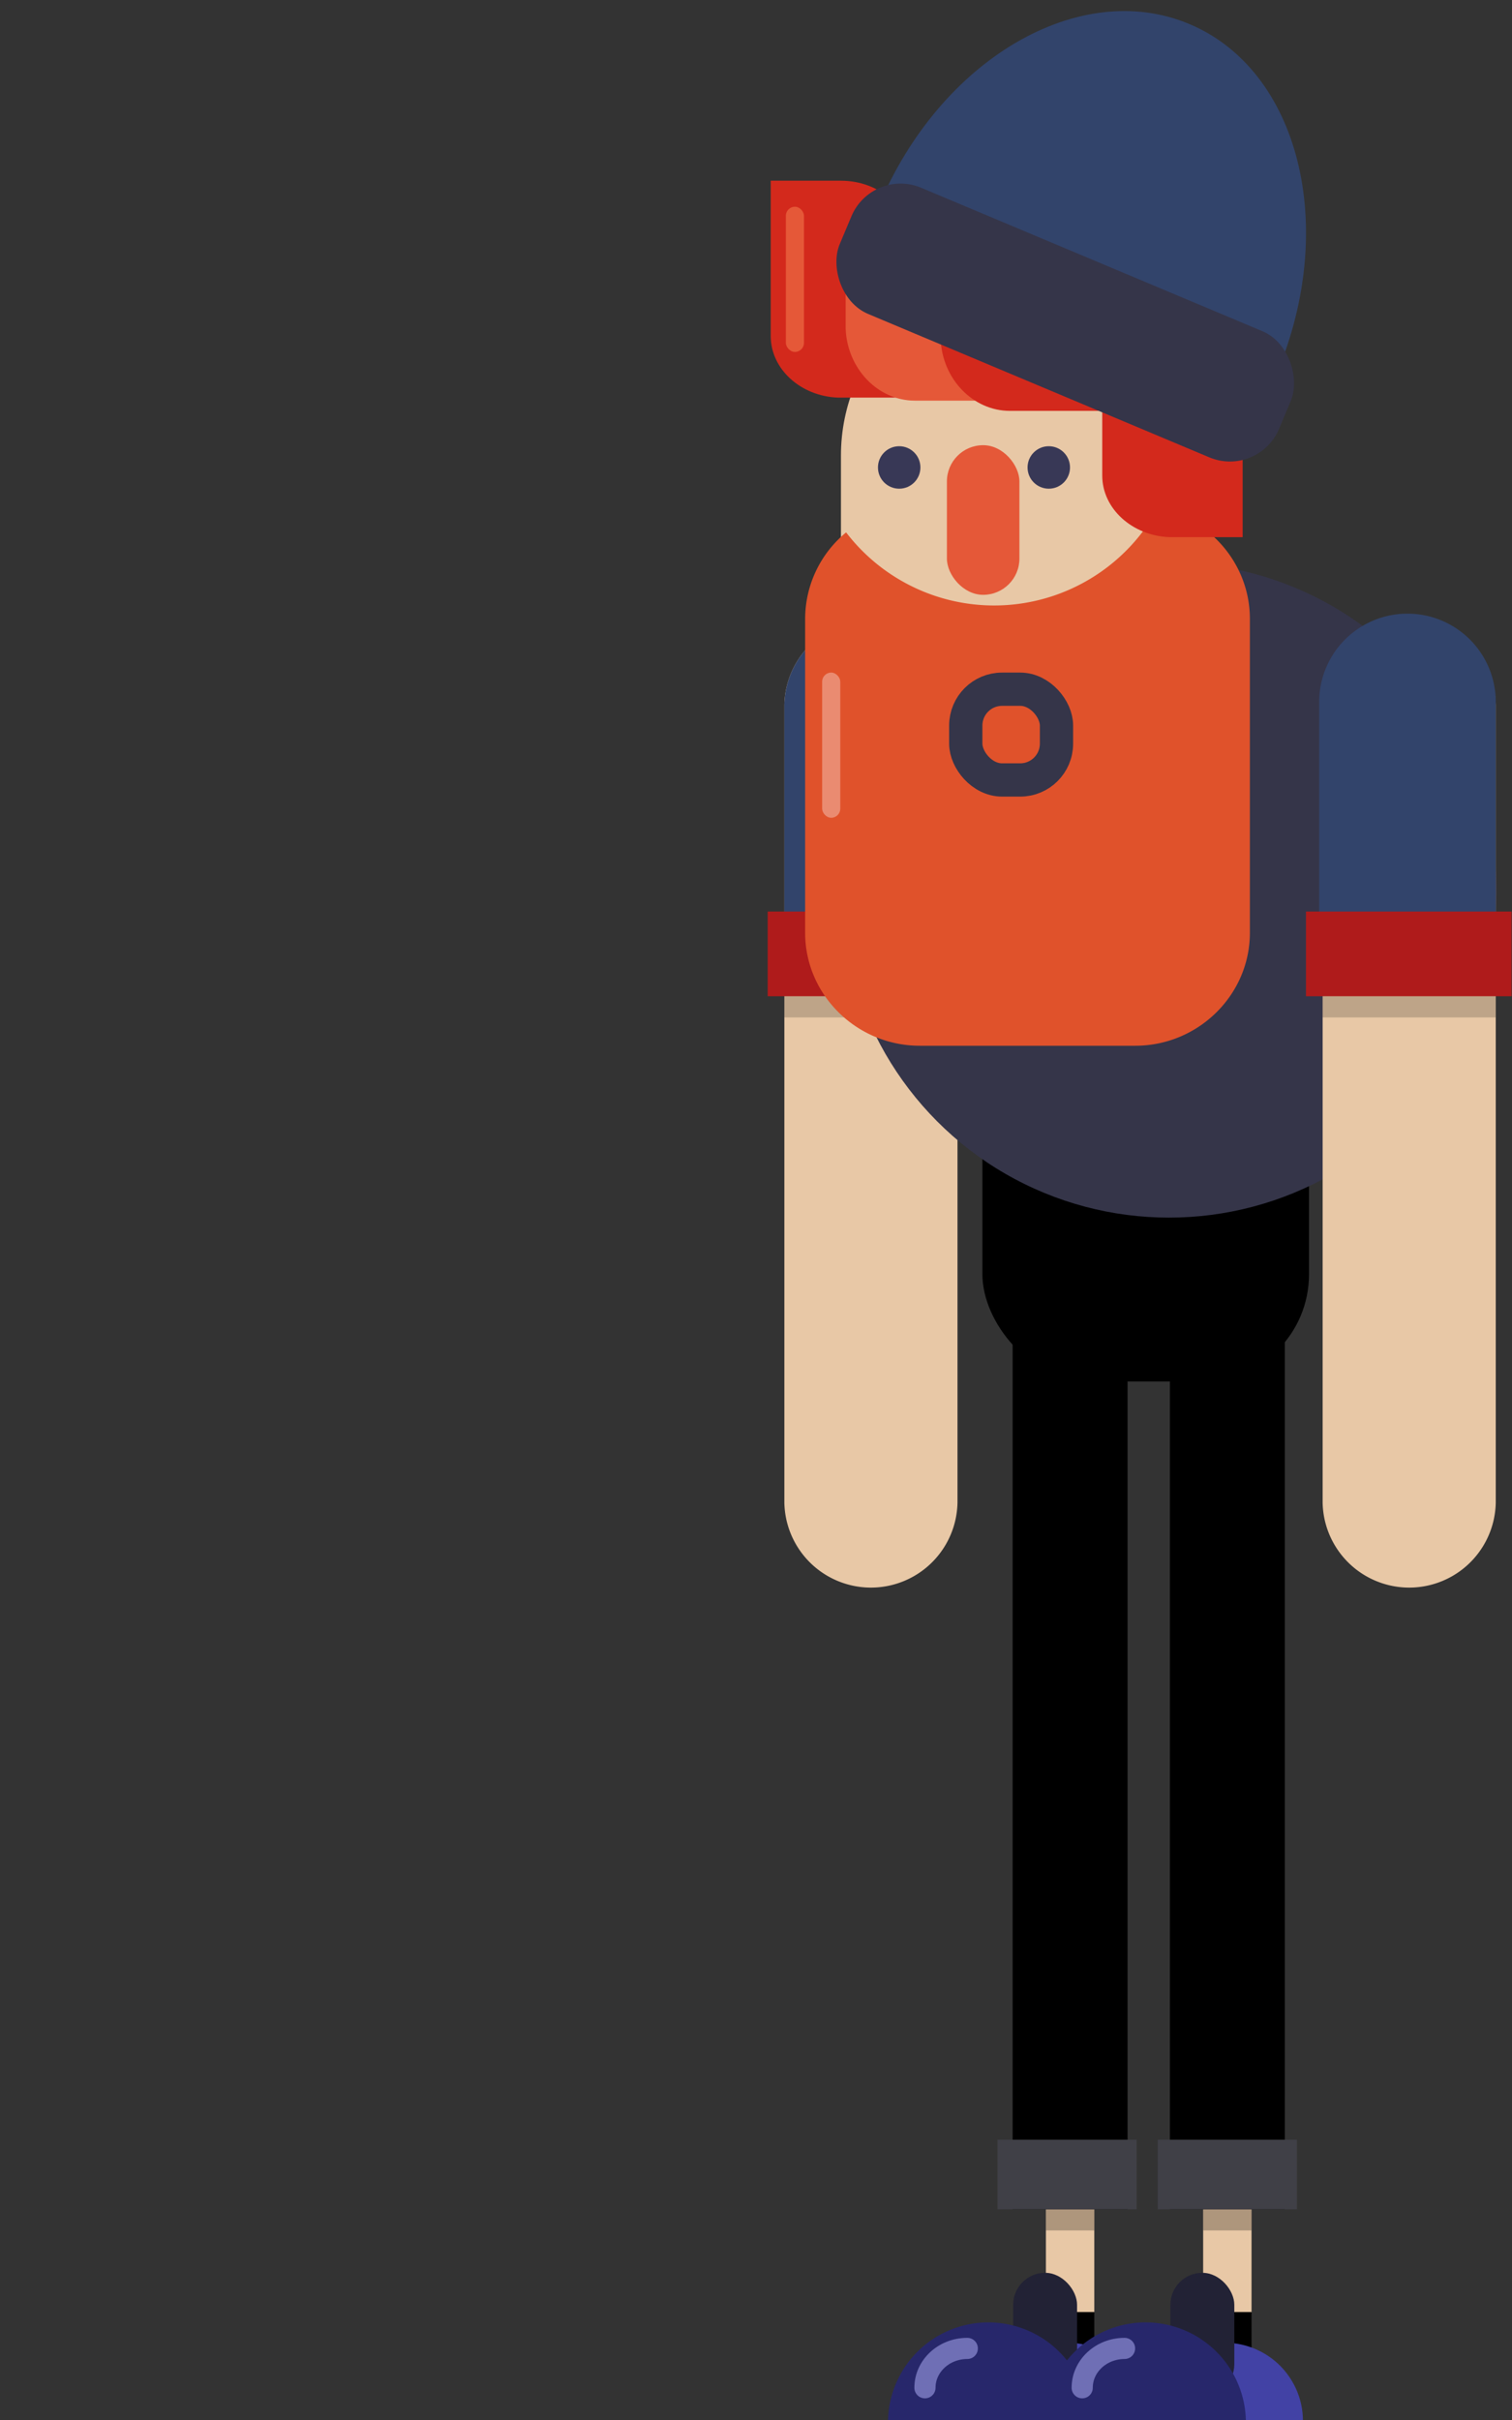 <svg xmlns="http://www.w3.org/2000/svg" width="500" height="800" viewBox="0 0 500 800"><rect x="0" y="0" width="500" height="800" fill="#333333" stroke="none"/><defs><style>.cls-1{fill:#e8c8a6;}.cls-2{fill:#32446b;}.cls-3{fill:#af1b1b;}.cls-11,.cls-16,.cls-4{fill:none;}.cls-5{opacity:0.18;}.cls-6{fill:#353549;}.cls-7{fill:#383856;}.cls-8{fill:#e55838;}.cls-9{fill:#d3291c;}.cls-10{fill:#e0522b;}.cls-11{stroke:#353549;stroke-width:11px;}.cls-11,.cls-16{stroke-linecap:round;stroke-miterlimit:10;}.cls-12{fill:#4242a5;}.cls-13{fill:#222235;}.cls-14{fill:#27276b;}.cls-15{fill:#404047;}.cls-16{stroke:#6f6fb5;stroke-width:7px;}.cls-17{opacity:0.25;}.cls-18{fill:#fff;opacity:0.33;}</style></defs><g id="Layer_5" data-name="Layer 5"><path class="cls-1" d="M316.63,233.06V496.73a28.63,28.63,0,0,1-57.25,0V233.06a28.63,28.63,0,0,1,57.25,0Z"/><path class="cls-2" d="M316.63,233.06v77.28H259.38V233.06a28.63,28.63,0,0,1,57.25,0Z"/><rect class="cls-3" x="253.87" y="301.34" width="68" height="28"/><rect class="cls-4" x="258.87" y="329.34" width="58" height="15"/><rect class="cls-5" x="259.38" y="329.34" width="57.25" height="7"/><rect x="324.87" y="291.78" width="108" height="164.9" rx="35.38"/><rect x="334.87" y="402.34" width="38" height="328"/><rect x="386.87" y="402.34" width="38" height="328"/><circle class="cls-6" cx="386.58" cy="294.23" r="108.29"/><rect class="cls-1" x="278.09" y="89.68" width="121.86" height="191.85" rx="60.93"/><circle class="cls-1" cx="338.78" cy="204.32" r="60.5"/><circle class="cls-7" cx="297.35" cy="154.53" r="7.02"/><circle class="cls-7" cx="346.82" cy="154.53" r="7.02"/><rect class="cls-8" x="313.13" y="147.17" width="23.98" height="49.47" rx="11.99"/><path class="cls-9" d="M278.09,59.74H254.87V80.1h0v31c0,10.91,9.9,19.88,22.21,20.34v0H301.3V80.1C301.3,68.9,290.85,59.74,278.09,59.74Z"/><path class="cls-8" d="M360.51,107.62v24.83H302.59c-12.3,0-22.41-10.59-22.94-23.75h0V82.79h57.92C350.17,82.79,360.51,94,360.51,107.62Z"/><path class="cls-9" d="M391.93,111v24.83H334c-12.3,0-22.42-10.59-22.94-23.75h0V86.13H369C381.59,86.13,391.93,97.31,391.93,111Z"/><path class="cls-10" d="M413.32,204.57v103.8c0,20.53-17.06,37.33-37.9,37.33H304.15c-20.84,0-37.9-16.8-37.9-37.33V204.57A37.08,37.08,0,0,1,279.8,176,61.66,61.66,0,0,0,382.89,168C400.19,171.41,413.32,186.55,413.32,204.57Z"/><path class="cls-9" d="M387.71,105.86H364.5v20.37h0v31c0,10.9,9.9,19.87,22.21,20.34v0h24.22V126.23C410.93,115,400.48,105.86,387.71,105.86Z"/><path class="cls-2" d="M422.25,123.33c20.36-48.46,7.4-100.12-28.95-115.39S311,19.57,290.63,68"/><rect class="cls-6" x="273.47" y="84" width="157.59" height="45.25" rx="17.61" transform="translate(68.8 -128.12) rotate(22.79)"/><rect class="cls-11" x="319.37" y="227.84" width="30" height="30" rx="12"/><path class="cls-1" d="M494.63,233.06V496.73a28.63,28.63,0,0,1-57.25,0V233.06a28.63,28.63,0,0,1,57.25,0Z"/><path class="cls-2" d="M494.63,231.52v78.82H436.24V231.52a29.2,29.2,0,0,1,58.39,0Z"/><rect class="cls-3" x="431.87" y="301.34" width="68" height="28"/><rect class="cls-5" x="437.38" y="329.34" width="57.25" height="7"/><rect class="cls-1" x="345.87" y="730.34" width="16" height="34"/><rect class="cls-1" x="397.87" y="730.34" width="16" height="34"/><rect x="345.87" y="764.34" width="16" height="16"/><rect x="397.87" y="764.34" width="16" height="16"/><path class="cls-12" d="M327.13,800.34a25.87,25.87,0,1,1,51.74,0"/><rect class="cls-13" x="335.04" y="751.34" width="21.13" height="40.78" rx="10.56"/><path class="cls-14" d="M293.65,800.34a33.18,33.18,0,0,1,66.35,0"/><path class="cls-12" d="M379.13,800.34a25.87,25.87,0,1,1,51.74,0"/><rect class="cls-13" x="387.04" y="751.34" width="21.13" height="40.78" rx="10.56"/><path class="cls-14" d="M345.65,800.34a33.18,33.18,0,0,1,66.35,0"/><rect class="cls-15" x="329.87" y="707.34" width="46" height="23"/><rect class="cls-15" x="382.87" y="707.34" width="46" height="23"/><path class="cls-16" d="M305.87,789.34c0-7.18,6.27-13,14-13"/><path class="cls-16" d="M357.87,789.34c0-7.18,6.27-13,14-13"/><rect class="cls-17" x="397.87" y="730.34" width="16" height="7"/><rect class="cls-17" x="345.87" y="730.34" width="16" height="7"/><rect class="cls-8" x="259.87" y="68.34" width="6" height="48" rx="3"/><rect class="cls-18" x="271.87" y="222.34" width="6" height="48" rx="3"/></g></svg>